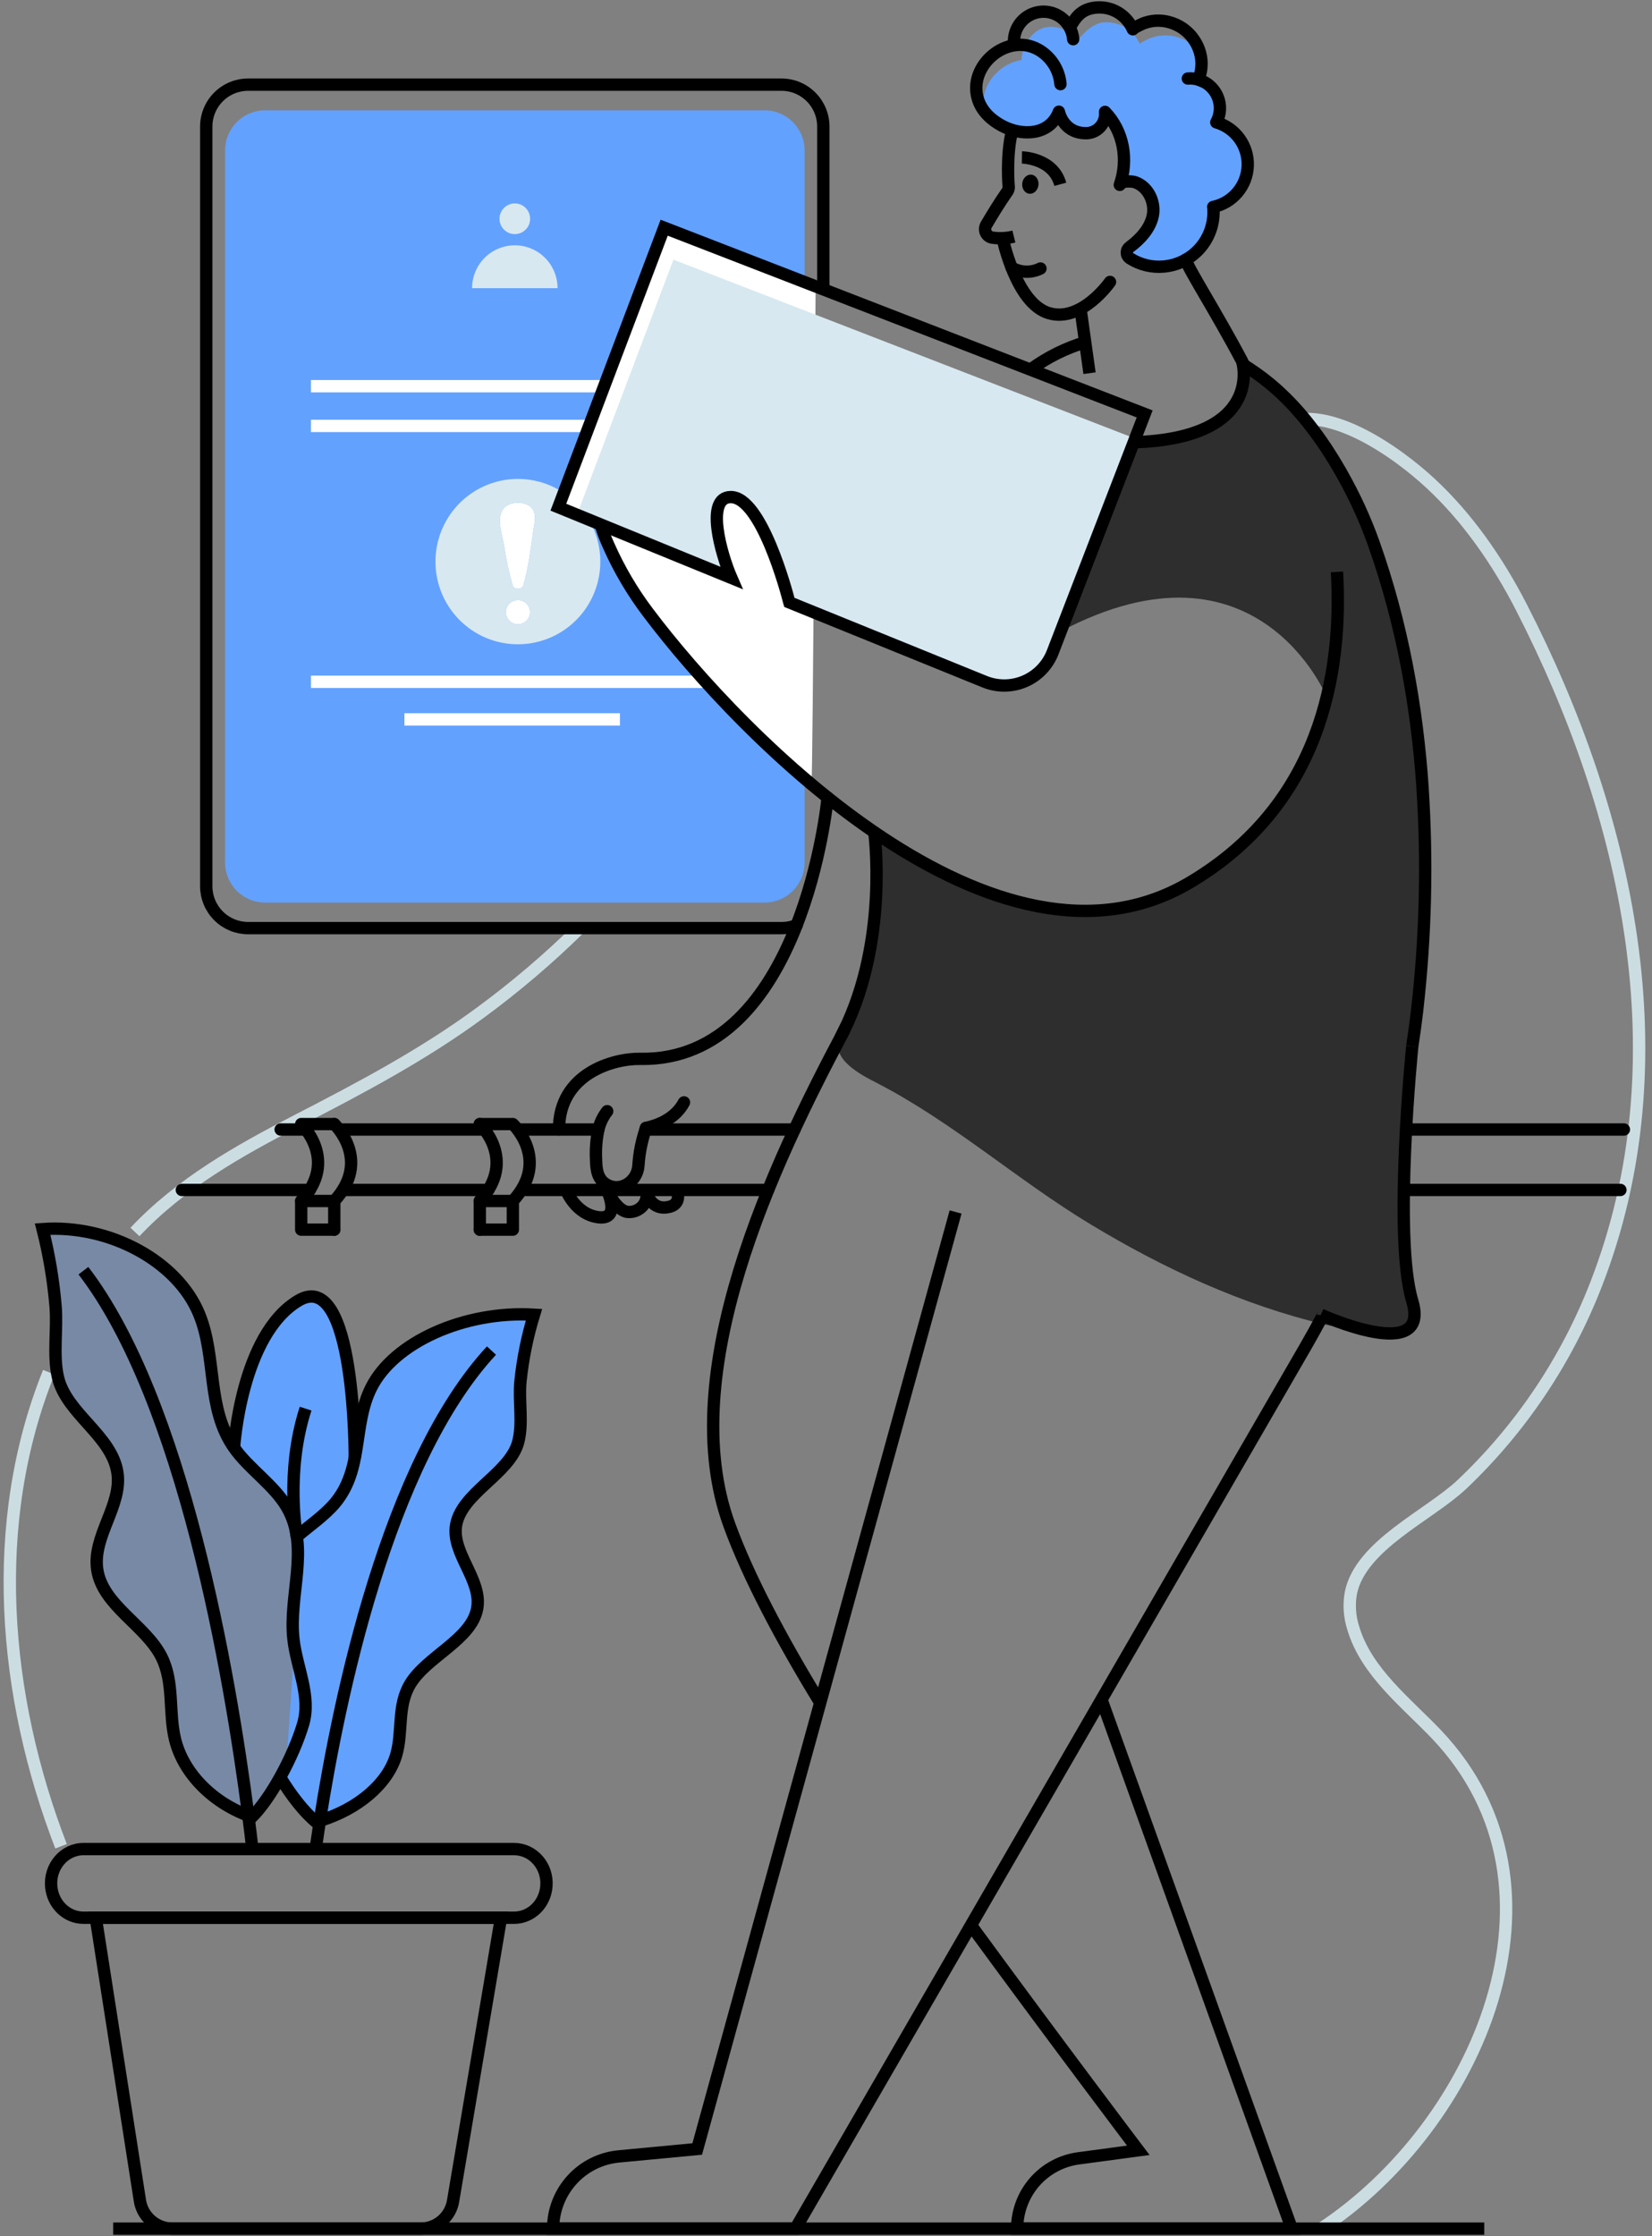 <svg width="201" height="272" viewBox="0 0 201 272" fill="none" xmlns="http://www.w3.org/2000/svg">
<rect x="0" y="0" width="201" height="272" fill="#808080" stroke="none"/>
<path d="M155.533 51.812C161.222 48.639 170.087 55.114 174.006 58.75C178.587 62.977 182.282 68.357 185.123 73.896C198.024 99.043 204.806 128.96 194.204 156.208C190.633 165.432 185.063 173.746 177.895 180.547C173.866 184.351 165.572 187.938 164.363 193.756C164.103 195.201 164.206 196.688 164.662 198.083C166.264 203.415 171.099 207.11 174.794 210.992C192.533 229.669 179.707 258.622 160.74 271.099" stroke="#CCDDE2" stroke-width="1.5" stroke-miterlimit="10"/>
<path d="M16.42 149.864C21.959 143.965 29.037 139.978 36.154 136.309C43.86 132.337 51.444 128.338 58.45 123.181C62.715 120.047 66.751 116.611 70.525 112.898" stroke="#CCDDE2" stroke-width="1.5" stroke-miterlimit="10"/>
<path d="M7.428 224.586C0.35 206.252 -1.446 185.236 5.937 166.923" stroke="#CCDDE2" stroke-width="1.5" stroke-miterlimit="10"/>
<path d="M100.175 35.054V15.401C100.175 14.048 99.638 12.749 98.684 11.792C97.729 10.835 96.434 10.297 95.085 10.297H30.184C28.834 10.297 27.539 10.835 26.584 11.792C25.63 12.749 25.094 14.048 25.094 15.401V107.815C25.099 109.165 25.638 110.458 26.592 111.41C27.546 112.363 28.837 112.898 30.184 112.898H95.094C95.724 112.903 96.349 112.782 96.932 112.544" stroke="black" stroke-width="1.5" stroke-linecap="round" stroke-linejoin="round"/>
<path d="M93.023 13.42H32.254C29.564 13.42 27.383 15.607 27.383 18.305V104.909C27.383 107.607 29.564 109.794 32.254 109.794H93.023C95.714 109.794 97.895 107.607 97.895 104.909V18.305C97.895 15.607 95.714 13.42 93.023 13.42Z" fill="#63A1FF"/>
<path d="M92.078 20.877H33.97C32.624 20.877 31.533 21.971 31.533 23.321V36.477C31.533 37.827 32.624 38.921 33.97 38.921H92.078C93.424 38.921 94.515 37.827 94.515 36.477V23.321C94.515 21.971 93.424 20.877 92.078 20.877Z" fill="#63A1FF"/>
<path d="M62.638 28.479C63.666 28.479 64.5 27.643 64.5 26.612C64.5 25.58 63.666 24.744 62.638 24.744C61.609 24.744 60.775 25.58 60.775 26.612C60.775 27.643 61.609 28.479 62.638 28.479Z" fill="#D7E8F0"/>
<path d="M57.438 35.054C57.438 33.671 57.985 32.344 58.961 31.366C59.936 30.388 61.259 29.839 62.638 29.839C64.017 29.839 65.34 30.388 66.315 31.366C67.291 32.344 67.839 33.671 67.839 35.054H57.438Z" fill="#D7E8F0"/>
<path d="M63.018 58.258C61.034 58.257 59.094 58.846 57.444 59.95C55.793 61.055 54.507 62.626 53.747 64.464C52.987 66.302 52.788 68.324 53.175 70.276C53.562 72.227 54.517 74.02 55.92 75.427C57.323 76.834 59.111 77.792 61.057 78.18C63.003 78.567 65.02 78.368 66.853 77.606C68.686 76.844 70.253 75.554 71.355 73.899C72.456 72.244 73.043 70.299 73.042 68.309C73.041 65.644 71.985 63.087 70.105 61.203C68.226 59.318 65.677 58.258 63.018 58.258ZM63.018 75.935C62.63 75.935 62.258 75.78 61.983 75.505C61.708 75.229 61.554 74.856 61.554 74.467C61.554 74.077 61.708 73.704 61.983 73.429C62.258 73.153 62.63 72.999 63.018 72.999C63.407 72.999 63.779 73.153 64.054 73.429C64.328 73.704 64.482 74.077 64.482 74.467C64.482 74.856 64.328 75.229 64.054 75.505C63.779 75.78 63.407 75.935 63.018 75.935ZM64.875 64.632C64.56 66.811 64.294 69.108 63.656 71.236C63.5 71.741 62.545 71.741 62.39 71.236C61.931 69.642 61.579 68.019 61.336 66.379C61.141 65.178 60.438 63.257 61.111 62.092C61.692 61.059 63.342 60.93 64.294 61.47C65.473 62.146 65.021 63.548 64.875 64.632Z" fill="#D7E8F0"/>
<path d="M63.019 75.935C63.827 75.935 64.483 75.278 64.483 74.467C64.483 73.656 63.827 72.999 63.019 72.999C62.21 72.999 61.555 73.656 61.555 74.467C61.555 75.278 62.21 75.935 63.019 75.935Z" fill="white"/>
<path d="M64.874 64.632C64.56 66.811 64.293 69.108 63.656 71.236C63.5 71.741 62.545 71.741 62.389 71.236C61.931 69.642 61.579 68.02 61.335 66.379C61.141 65.178 60.437 63.257 61.111 62.092C61.692 61.059 63.341 60.93 64.293 61.47C65.473 62.146 65.021 63.548 64.874 64.632Z" fill="white"/>
<path d="M37.833 46.978H86.803" stroke="white" stroke-width="1.5" stroke-miterlimit="10"/>
<path d="M37.833 51.809H86.803" stroke="white" stroke-width="1.5" stroke-miterlimit="10"/>
<path d="M37.833 82.936H86.803" stroke="white" stroke-width="1.5" stroke-miterlimit="10"/>
<path d="M98.725 95.392C98.91 95.536 99.234 34.838 99.234 34.838L80.812 27.698C80.812 27.698 67.117 61.356 67.946 61.695L71.644 63.197C71.644 63.197 72.557 62.473 74.674 67.7C76.791 72.927 92.048 90.243 98.725 95.392Z" fill="white"/>
<path d="M49.207 87.508H75.429" stroke="white" stroke-width="1.5" stroke-miterlimit="10"/>
<path d="M172.441 122.703C172.201 125.321 168.98 155.349 172.102 161.213C173.234 163.335 162.001 161.303 161.324 161.147C151.144 158.745 141.611 154.316 132.689 148.931C123.767 143.545 115.884 136.456 106.581 131.68C104.863 130.797 101.057 128.864 102.183 126.333C104.099 122.022 106.453 116.071 106.638 110.808L106.581 103.903C106.581 103.903 105.222 99.568 109.656 103.366C114.09 107.164 134.381 117.176 147.516 105.576C160.65 93.975 161.429 84.8 161.429 84.8C161.429 84.8 153.019 64.163 129.075 76.787L137.534 54.871C137.534 54.871 136.375 53.397 140.04 53.67C143.704 53.944 150.501 52.127 151.342 45.393C151.342 45.393 151.408 43.196 155.285 47.351C159.162 51.506 177.486 67.733 172.441 122.703Z" fill="#2E2E2E"/>
<path d="M125.368 44.964C127.422 43.453 129.723 42.312 132.168 41.593" stroke="black" stroke-width="1.5" stroke-miterlimit="10"/>
<path d="M116.267 147.429L99.8 207.125L84.83 261.411L75.297 262.312C73.111 262.514 71.079 263.527 69.6 265.152C68.12 266.778 67.299 268.899 67.297 271.099H96.779L118.132 234.196L134.015 206.741L158.848 163.809C159.566 162.558 160.264 161.306 160.944 160.027C160.955 160.012 160.961 159.994 160.962 159.976" stroke="black" stroke-width="1.5" stroke-miterlimit="10"/>
<path d="M171.829 127.294C172.054 125.835 172.251 124.375 172.428 122.907C172.428 122.838 172.428 122.778 172.446 122.709C173.454 113.818 173.668 104.855 173.087 95.927C173.091 95.901 173.091 95.874 173.087 95.849C172.428 86.13 170.65 75.923 167.099 65.971C166.068 63.1 164.793 60.324 163.287 57.672C163.177 57.453 163.051 57.237 162.913 57.021C162.44 56.192 161.931 55.385 161.416 54.586C160.718 53.532 159.979 52.509 159.203 51.533C158.047 50.051 156.765 48.673 155.371 47.414C155.362 47.41 155.354 47.405 155.347 47.399C155.341 47.392 155.335 47.384 155.332 47.375C154.297 46.455 153.196 45.612 152.039 44.853C151.823 44.706 151.608 44.568 151.389 44.43C151.355 44.404 151.319 44.38 151.281 44.361" stroke="black" stroke-width="1.5" stroke-miterlimit="10"/>
<path d="M134.015 206.741L157.171 271.099H123.757C123.757 269.008 124.514 266.989 125.888 265.415C127.261 263.842 129.158 262.823 131.225 262.546L138.497 261.57C138.497 261.57 128.719 248.661 118.138 234.193" stroke="black" stroke-width="1.5" stroke-miterlimit="10"/>
<path d="M138.122 53.349L128.086 79.336C127.783 80.121 127.328 80.837 126.746 81.443C126.164 82.05 125.468 82.534 124.698 82.868C123.928 83.201 123.099 83.379 122.26 83.388C121.421 83.398 120.589 83.24 119.811 82.924L96.039 73.275C96.027 73.243 96.017 73.209 96.009 73.176C95.709 71.975 92.637 60.465 88.913 60.465C86.054 60.465 87.416 66.142 88.613 69.354C88.751 69.699 88.88 70.023 88.997 70.3L88.811 70.222L70.197 62.614L81.937 31.583L104.856 40.461L138.122 53.349Z" fill="#D7E8F0"/>
<path d="M88.99 70.3C87.742 67.433 85.754 60.465 88.916 60.465C92.64 60.465 95.709 71.984 96.011 73.176L96.041 73.275L119.811 82.927C120.59 83.243 121.423 83.4 122.263 83.389C123.103 83.378 123.932 83.2 124.703 82.865C125.473 82.529 126.17 82.044 126.751 81.436C127.332 80.828 127.787 80.11 128.089 79.324L139.272 50.353L103.727 36.576L80.811 27.698L67.936 61.695L88.99 70.3Z" stroke="black" stroke-width="1.5" stroke-miterlimit="10"/>
<path d="M162.671 69.57C163.383 82.029 160.608 97.968 144.767 107.35C121.332 121.244 90.317 89.766 78.835 74.491C76.938 71.982 75.336 69.262 74.06 66.385C73.673 65.547 73.349 64.683 73.09 63.797" stroke="black" stroke-width="1.5" stroke-miterlimit="10"/>
<path d="M106.375 101.213C106.375 101.213 108.171 114.336 102.632 125.492L102.656 125.462C102.656 125.462 102.656 125.483 102.638 125.492C94.135 141.485 81.961 166.998 88.752 185.536C91.06 191.841 95.039 199.347 99.797 207.128" stroke="black" stroke-width="1.5" stroke-miterlimit="10"/>
<path d="M147.605 25.168L147.623 25.252C147.767 27.009 147.209 28.753 146.072 30.098C144.934 31.442 143.31 32.279 141.557 32.424C140.435 32.521 139.307 32.324 138.285 31.85C137.992 31.726 137.711 31.576 137.444 31.403C137.334 31.327 137.245 31.225 137.183 31.107C137.122 30.988 137.089 30.857 137.089 30.723C137.089 30.59 137.122 30.458 137.183 30.34C137.245 30.221 137.334 30.119 137.444 30.043C138.731 29.112 139.908 27.816 140.243 26.296C140.344 25.829 140.352 25.347 140.267 24.876C140.175 24.277 139.929 23.712 139.551 23.238C139.174 22.764 138.68 22.397 138.117 22.174C137.941 22.122 137.759 22.093 137.575 22.087C137.057 22.045 136.378 22.111 136.243 22.496C136.904 20.633 136.931 18.603 136.321 16.722C135.941 15.559 135.301 14.498 134.45 13.621C134.488 13.961 134.452 14.305 134.343 14.629C134.234 14.953 134.055 15.249 133.819 15.496C133.582 15.743 133.295 15.934 132.977 16.057C132.658 16.18 132.317 16.231 131.977 16.206C129.339 16.116 128.842 13.594 128.842 13.594C128.842 13.594 128.842 13.624 128.842 13.642C127.692 16.515 124.351 16.593 121.956 15.317C121.106 14.88 120.36 14.266 119.767 13.516C119.087 10.571 121.509 7.725 124.303 7.316C124.363 5.443 125.725 3.438 127.563 3.284C128.204 3.23 128.847 3.348 129.427 3.627C130.006 3.907 130.5 4.337 130.857 4.873C130.908 4.954 130.965 5.041 131.009 5.131C131.761 4.038 132.991 2.84 134.303 2.729C135.212 2.665 136.12 2.883 136.902 3.353C137.684 3.824 138.302 4.524 138.674 5.359C138.674 5.23 139.827 4.702 139.944 4.654C141.02 4.243 142.202 4.204 143.304 4.541C144.405 4.879 145.364 5.574 146.027 6.518C146.094 6.779 146.138 7.045 146.159 7.313C146.225 8.116 146.102 8.924 145.8 9.67C146.225 9.792 146.623 9.996 146.971 10.271C147.723 10.823 148.227 11.65 148.375 12.573C148.39 12.666 148.399 12.759 148.405 12.852C148.465 13.556 148.315 14.261 147.974 14.879C148.859 15.133 149.663 15.614 150.306 16.274C150.95 16.935 151.41 17.753 151.641 18.647C151.714 18.942 151.763 19.244 151.788 19.547C151.89 20.834 151.522 22.113 150.752 23.148C149.983 24.182 148.864 24.9 147.605 25.168Z" fill="#63A1FF"/>
<path d="M147.605 25.168L147.623 25.252C147.767 27.009 147.209 28.752 146.072 30.097C144.934 31.442 143.31 32.279 141.558 32.424C140.435 32.521 139.308 32.324 138.285 31.85C139.573 30.92 140.749 29.62 141.081 28.101C141.199 27.536 141.186 26.951 141.044 26.392C140.901 25.833 140.632 25.315 140.258 24.876C140.166 24.277 139.92 23.712 139.543 23.238C139.165 22.764 138.671 22.397 138.108 22.174C137.932 22.122 137.75 22.093 137.567 22.087C137.744 20.21 137.303 18.325 136.312 16.722C135.932 15.559 135.292 14.498 134.441 13.621C134.479 13.961 134.443 14.305 134.334 14.629C134.225 14.953 134.046 15.249 133.81 15.496C133.574 15.743 133.286 15.934 132.968 16.057C132.649 16.18 132.308 16.231 131.968 16.206C129.33 16.116 128.833 13.594 128.833 13.594C128.833 13.594 128.833 13.624 128.833 13.642C127.683 16.515 124.342 16.593 121.947 15.317C121.097 14.88 120.351 14.266 119.758 13.516C119.079 10.571 121.501 7.725 124.294 7.316C124.354 5.443 125.716 3.438 127.555 3.284C128.195 3.23 128.838 3.348 129.417 3.627C129.997 3.907 130.491 4.337 130.848 4.873C130.899 4.954 130.956 5.041 131.001 5.131C131.752 4.038 132.983 2.84 134.294 2.729C135.205 2.663 136.114 2.88 136.898 3.351C137.682 3.821 138.302 4.523 138.674 5.359C138.674 5.23 139.827 4.702 139.944 4.654C141.02 4.243 142.202 4.204 143.304 4.541C144.405 4.879 145.364 5.574 146.028 6.518C146.094 6.779 146.138 7.045 146.159 7.313C146.225 8.116 146.102 8.924 145.8 9.67C146.225 9.792 146.623 9.996 146.971 10.271C146.916 10.683 146.808 11.087 146.65 11.472C147.314 11.666 147.911 12.043 148.375 12.558C148.39 12.651 148.399 12.745 148.405 12.838C148.465 13.541 148.315 14.246 147.974 14.864C148.419 14.992 148.846 15.177 149.243 15.416C149.178 15.855 149.037 16.279 148.824 16.668C149.956 16.988 150.948 17.679 151.641 18.632C151.714 18.927 151.763 19.229 151.788 19.532C151.894 20.821 151.528 22.105 150.758 23.142C149.988 24.179 148.867 24.899 147.605 25.168Z" fill="#63A1FF"/>
<path d="M124.339 19.151C124.339 19.151 128.135 19.205 129.007 22.418" stroke="black" stroke-width="1.5" stroke-miterlimit="10"/>
<path d="M123.36 28.776C122.496 28.99 121.599 29.034 120.719 28.905C120.553 28.877 120.397 28.809 120.264 28.706C120.131 28.604 120.024 28.471 119.953 28.319C119.882 28.166 119.849 27.999 119.857 27.831C119.864 27.662 119.913 27.498 119.997 27.353C120.788 26.011 121.602 24.684 122.488 23.408C122.627 23.246 122.713 23.045 122.734 22.832C122.734 22.832 122.369 18.86 123.168 15.813" stroke="black" stroke-width="1.5" stroke-miterlimit="10"/>
<path d="M126.346 22.531C126.427 21.891 126.052 21.317 125.509 21.248C124.966 21.18 124.46 21.643 124.38 22.283C124.3 22.923 124.675 23.497 125.218 23.566C125.761 23.634 126.266 23.171 126.346 22.531Z" fill="black"/>
<path d="M144.284 31.58C144.365 32.376 147.925 37.885 151.143 43.967C151.142 43.977 151.142 43.987 151.143 43.997C151.203 44.126 151.263 44.264 151.332 44.403" stroke="black" stroke-width="1.5" stroke-linecap="round" stroke-linejoin="round"/>
<path d="M131.444 37.404L132.564 45.396" stroke="black" stroke-width="1.5" stroke-miterlimit="10"/>
<path d="M121.988 28.977C121.988 28.977 123.611 36.891 127.602 38.089C131.593 39.287 135.057 34.294 135.057 34.294" stroke="black" stroke-width="1.5" stroke-linecap="round" stroke-linejoin="round"/>
<path d="M123.078 32.547C123.608 32.858 124.207 33.031 124.821 33.051C125.435 33.071 126.044 32.937 126.593 32.661" stroke="black" stroke-width="1.5" stroke-linecap="round" stroke-linejoin="round"/>
<path d="M130.573 4.77C130.525 4.157 130.319 3.566 129.974 3.056C129.536 2.381 128.884 1.873 128.123 1.613C127.363 1.353 126.537 1.356 125.778 1.622C125.02 1.888 124.372 2.401 123.939 3.08C123.505 3.758 123.311 4.563 123.387 5.365" stroke="black" stroke-width="1.5" stroke-miterlimit="10" stroke-linecap="round"/>
<path d="M129.028 10.235C128.952 9.367 128.668 8.531 128.198 7.799C127.729 7.067 127.089 6.46 126.333 6.031C122.528 3.897 117.651 8.043 119.013 12.15C119.492 13.579 120.633 14.618 121.932 15.308C124.327 16.584 127.681 16.509 128.818 13.633L128.836 13.588C128.836 13.588 129.333 16.107 131.971 16.2C132.312 16.224 132.653 16.173 132.972 16.05C133.29 15.927 133.578 15.735 133.815 15.488C134.052 15.241 134.231 14.945 134.341 14.621C134.45 14.297 134.488 13.952 134.45 13.612C136.72 15.954 137.312 19.454 136.246 22.49C136.441 21.943 137.743 22.042 138.121 22.168C139.743 22.736 140.609 24.66 140.249 26.293C139.911 27.822 138.734 29.112 137.453 30.049C137.344 30.125 137.255 30.227 137.193 30.345C137.131 30.463 137.099 30.594 137.099 30.728C137.099 30.861 137.131 30.992 137.193 31.11C137.255 31.229 137.344 31.33 137.453 31.406C138.673 32.192 140.119 32.551 141.564 32.427C143.316 32.282 144.94 31.446 146.077 30.101C147.214 28.757 147.773 27.015 147.63 25.258L147.612 25.174C148.768 24.931 149.811 24.306 150.572 23.4C151.334 22.494 151.771 21.359 151.814 20.175C151.857 18.991 151.504 17.826 150.81 16.866C150.116 15.907 149.122 15.209 147.986 14.882C148.327 14.264 148.477 13.559 148.417 12.855C148.335 11.901 147.879 11.018 147.15 10.399C146.421 9.781 145.477 9.477 144.525 9.553" stroke="black" stroke-width="1.5" stroke-linecap="round" stroke-linejoin="round"/>
<path d="M130.42 2.912C131.138 1.711 131.932 1.039 133.414 0.916C134.333 0.84 135.253 1.055 136.045 1.53C136.837 2.005 137.461 2.716 137.83 3.564C137.779 3.447 138.983 2.897 139.106 2.849C139.586 2.665 140.09 2.554 140.603 2.519C141.97 2.445 143.312 2.904 144.35 3.799C145.389 4.694 146.042 5.956 146.174 7.322C146.24 8.125 146.117 8.933 145.815 9.679" stroke="black" stroke-width="1.5" stroke-linecap="square" stroke-linejoin="round"/>
<path d="M151.144 43.97C151.144 43.97 153.94 53.295 137.952 53.8" stroke="black" stroke-width="1.5" stroke-miterlimit="10"/>
<path d="M68.016 137.396C67.989 130.578 74.671 128.744 77.872 128.804C97.707 129.182 100.698 97.016 100.698 97.016" stroke="black" stroke-width="1.5" stroke-linecap="round" stroke-linejoin="round"/>
<path d="M171.83 127.294C171.83 127.294 169.488 150.453 171.83 158.246C174.171 166.04 160.707 159.925 160.707 159.925" stroke="black" stroke-width="1.5" stroke-miterlimit="10"/>
<path d="M37.689 144.748H22.123" stroke="black" stroke-width="1.5" stroke-linecap="round" stroke-linejoin="round"/>
<path d="M93.462 144.748H63.678" stroke="black" stroke-width="1.5" stroke-linecap="round" stroke-linejoin="round"/>
<path d="M59.405 144.748H41.821" stroke="black" stroke-width="1.5" stroke-linecap="round" stroke-linejoin="round"/>
<path d="M58.953 137.396H41.566" stroke="black" stroke-width="1.5" stroke-linecap="round" stroke-linejoin="round"/>
<path d="M72.805 137.396H63.419" stroke="black" stroke-width="1.5" stroke-linecap="round" stroke-linejoin="round"/>
<path d="M96.666 137.396H78.537" stroke="black" stroke-width="1.5" stroke-linecap="round" stroke-linejoin="round"/>
<path d="M37.221 137.396H34.147" stroke="black" stroke-width="1.5" stroke-linecap="round" stroke-linejoin="round"/>
<path d="M58.377 136.736H62.398C62.398 136.736 67.006 141.098 62.398 146.09V149.579H58.377" stroke="black" stroke-width="1.5" stroke-linecap="round" stroke-linejoin="round"/>
<path d="M40.672 136.736C40.672 136.736 45.28 141.098 40.672 146.09V149.579" stroke="black" stroke-width="1.5" stroke-linecap="round" stroke-linejoin="round"/>
<path d="M40.67 149.579H36.649V146.09C41.26 141.098 36.649 136.736 36.649 136.736H40.67" stroke="black" stroke-width="1.5" stroke-linecap="round" stroke-linejoin="round"/>
<path d="M58.377 136.736C58.377 136.736 62.988 141.098 58.377 146.09V149.579" stroke="black" stroke-width="1.5" stroke-linecap="round" stroke-linejoin="round"/>
<path d="M36.649 146.09H40.67" stroke="black" stroke-width="1.5" stroke-linecap="round" stroke-linejoin="round"/>
<path d="M58.377 146.09H62.398" stroke="black" stroke-width="1.5" stroke-linecap="round" stroke-linejoin="round"/>
<path d="M73.878 135.168C73.365 135.825 72.999 136.585 72.806 137.396C72.552 138.594 72.457 139.821 72.522 141.044C72.54 142.245 72.689 143.475 73.827 144.106C75.537 145.064 77.591 143.695 77.68 141.731C77.778 140.255 78.066 138.798 78.537 137.396C78.555 137.327 78.576 137.267 78.594 137.21" stroke="black" stroke-width="1.5" stroke-linecap="round" stroke-linejoin="round"/>
<path d="M78.593 137.201C80.018 136.901 82.141 136.117 83.222 134.097" stroke="black" stroke-width="1.5" stroke-linecap="round" stroke-linejoin="round"/>
<path d="M68.869 144.748C68.869 144.748 69.989 147.709 72.806 148.069C75.624 148.429 73.842 144.748 73.842 144.748C73.842 144.748 75.01 147.342 76.423 147.429C77.836 147.516 79.058 146.228 78.57 144.748C78.57 144.748 79.001 147.129 81.091 146.868C83.18 146.607 82.318 144.748 82.318 144.748" stroke="black" stroke-width="1.5" stroke-linecap="round" stroke-linejoin="round"/>
<g opacity="0.54">
<path opacity="0.54" d="M36.731 186.914L34.71 216.18C33.614 218.167 32.38 219.927 31.282 221.013C31.135 220.959 30.982 220.905 30.842 220.839C30.572 220.746 30.306 220.638 30.051 220.539C25.955 218.738 22.866 215.384 21.937 211.599C21.123 208.269 21.86 204.672 20.279 201.544C18.351 197.692 13.093 195.276 12.461 190.925C11.863 186.857 15.512 183.12 14.922 179.139C14.24 174.635 8.725 171.957 7.695 167.553C7.051 164.815 7.626 161.675 7.395 158.847C7.123 155.696 6.591 152.573 5.806 149.51C13.946 148.909 22.234 153.413 24.872 159.859C27.027 165.133 25.728 171.297 29.102 176.103C30.934 178.706 33.988 180.652 35.566 183.378C36.052 184.227 36.405 185.146 36.611 186.104C36.626 186.17 36.626 186.239 36.638 186.29C36.653 186.398 36.665 186.479 36.677 186.56C36.704 186.794 36.731 186.914 36.731 186.914Z" fill="#63A1FF"/>
<path opacity="0.54" d="M36.746 186.902H36.731C36.731 186.902 36.704 186.782 36.677 186.554C36.702 186.647 36.72 186.741 36.731 186.836C36.746 186.86 36.746 186.887 36.746 186.902Z" fill="#63A1FF"/>
</g>
<path d="M63.642 175.491C62.57 179.289 56.816 181.597 56.118 185.491C55.501 188.941 59.303 192.162 58.675 195.666C58.007 199.428 52.543 201.508 50.537 204.838C48.902 207.54 49.666 210.635 48.822 213.508C47.845 216.771 44.63 219.684 40.333 221.227C40.067 221.323 39.812 221.416 39.543 221.497C39.396 221.536 39.244 221.59 39.088 221.629C37.669 220.461 36.049 218.408 34.723 216.192L36.744 186.926H36.759C38.325 185.596 40.118 184.375 41.363 182.897C42.717 181.3 43.345 179.556 43.759 177.731H43.765V177.53C44.363 174.641 44.408 171.621 45.762 168.883C48.504 163.311 57.112 159.432 65.588 159.943C64.789 162.573 64.242 165.274 63.953 168.01C63.708 170.429 64.312 173.14 63.642 175.491Z" fill="#63A1FF"/>
<path d="M43.764 177.505V177.707H43.725C43.746 177.638 43.764 177.572 43.764 177.505Z" fill="#63A1FF"/>
<path d="M43.765 177.506C43.765 177.572 43.738 177.638 43.726 177.707C43.325 179.532 42.696 181.276 41.331 182.873C40.085 184.351 38.292 185.575 36.726 186.902C36.726 186.902 36.726 186.86 36.711 186.848C36.7 186.753 36.682 186.659 36.657 186.566C36.657 186.485 36.633 186.404 36.618 186.296C36.618 186.245 36.618 186.176 36.591 186.11C36.385 185.153 36.033 184.233 35.546 183.384C33.968 180.658 30.914 178.712 29.082 176.109C29.082 176.109 29.911 162.389 36.911 158.213C43.561 154.265 43.765 175.221 43.765 177.506Z" fill="#63A1FF"/>
<path d="M43.764 177.505V177.707H43.725C43.746 177.638 43.764 177.572 43.764 177.505Z" fill="#63A1FF"/>
<path d="M36.73 186.848V186.914C36.73 186.914 36.703 186.794 36.676 186.566C36.701 186.659 36.719 186.753 36.73 186.848Z" fill="#63A1FF"/>
<path d="M36.108 186.917C37.668 185.584 39.476 184.348 40.728 182.873C44.236 178.718 42.886 173.411 45.138 168.856C47.877 163.29 56.515 159.411 64.97 159.922C64.164 162.551 63.614 165.253 63.329 167.989C63.078 170.423 63.68 173.137 63.03 175.494C61.952 179.289 56.201 181.592 55.5 185.488C54.88 188.935 58.692 192.156 58.06 195.66C57.389 199.422 51.931 201.499 49.919 204.829C48.282 207.531 49.051 210.626 48.201 213.505C47.171 216.976 43.599 220.044 38.919 221.488C38.77 221.539 38.62 221.59 38.458 221.629C37.039 220.461 35.419 218.411 34.09 216.192" stroke="black" stroke-width="1.5" stroke-miterlimit="10"/>
<path d="M59.796 164.287C47.165 177.92 41.234 206.666 38.913 221.494C38.725 222.746 38.554 223.896 38.407 224.922" stroke="black" stroke-width="1.5" stroke-miterlimit="10"/>
<path d="M60.961 233.271L55.14 267.659C55.003 268.601 54.536 269.465 53.824 270.095C53.111 270.725 52.198 271.081 51.248 271.099H20.901C19.943 271.078 19.024 270.714 18.311 270.074C17.597 269.433 17.135 268.557 17.009 267.605L11.649 233.271H60.961Z" stroke="black" stroke-width="1.5" stroke-miterlimit="10"/>
<path d="M66.483 229.441C66.318 231.608 64.606 233.278 62.552 233.278H10.157C8.124 233.278 6.426 231.644 6.232 229.501C6.007 227.051 7.83 224.928 10.157 224.928H62.552C64.857 224.928 66.672 227.009 66.483 229.441Z" stroke="black" stroke-width="1.5" stroke-miterlimit="10"/>
<path d="M30.66 221.02C32.908 218.78 35.66 213.796 36.881 209.722C37.884 206.363 36.115 202.907 35.711 199.464C35.076 194.06 37.749 188.268 34.932 183.381C33.363 180.655 30.309 178.715 28.477 176.104C25.1 171.3 26.396 165.145 24.238 159.871C21.609 153.413 13.321 148.925 5.184 149.51C5.961 152.577 6.488 155.703 6.758 158.856C7.001 161.675 6.42 164.815 7.058 167.562C8.091 171.966 13.612 174.632 14.288 179.145C14.887 183.135 11.229 186.866 11.83 190.928C12.477 195.285 17.713 197.692 19.651 201.55C21.223 204.685 20.486 208.275 21.303 211.602C22.327 215.757 25.95 219.407 30.66 221.02Z" stroke="black" stroke-width="1.5" stroke-miterlimit="10"/>
<path d="M10.15 154.572C22.276 170.363 27.983 203.658 30.21 220.845C30.402 222.346 30.573 223.7 30.707 224.922" stroke="black" stroke-width="1.5" stroke-miterlimit="10"/>
<path d="M28.477 176.104C28.477 176.104 29.309 162.383 36.306 158.21C43.303 154.037 43.165 177.431 43.165 177.431" stroke="black" stroke-width="1.5" stroke-miterlimit="10"/>
<path d="M36.108 186.917C36.108 186.917 34.677 179.067 37.183 171.351" stroke="black" stroke-width="1.5" stroke-miterlimit="10"/>
<path d="M197.156 144.748H170.961" stroke="black" stroke-width="1.5" stroke-linecap="round" stroke-linejoin="round"/>
<path d="M197.581 137.396H171.8" stroke="black" stroke-width="1.5" stroke-linecap="round" stroke-linejoin="round"/>
<path d="M13.773 271.099H180.593" stroke="black" stroke-width="1.5" stroke-miterlimit="10"/>
</svg>
